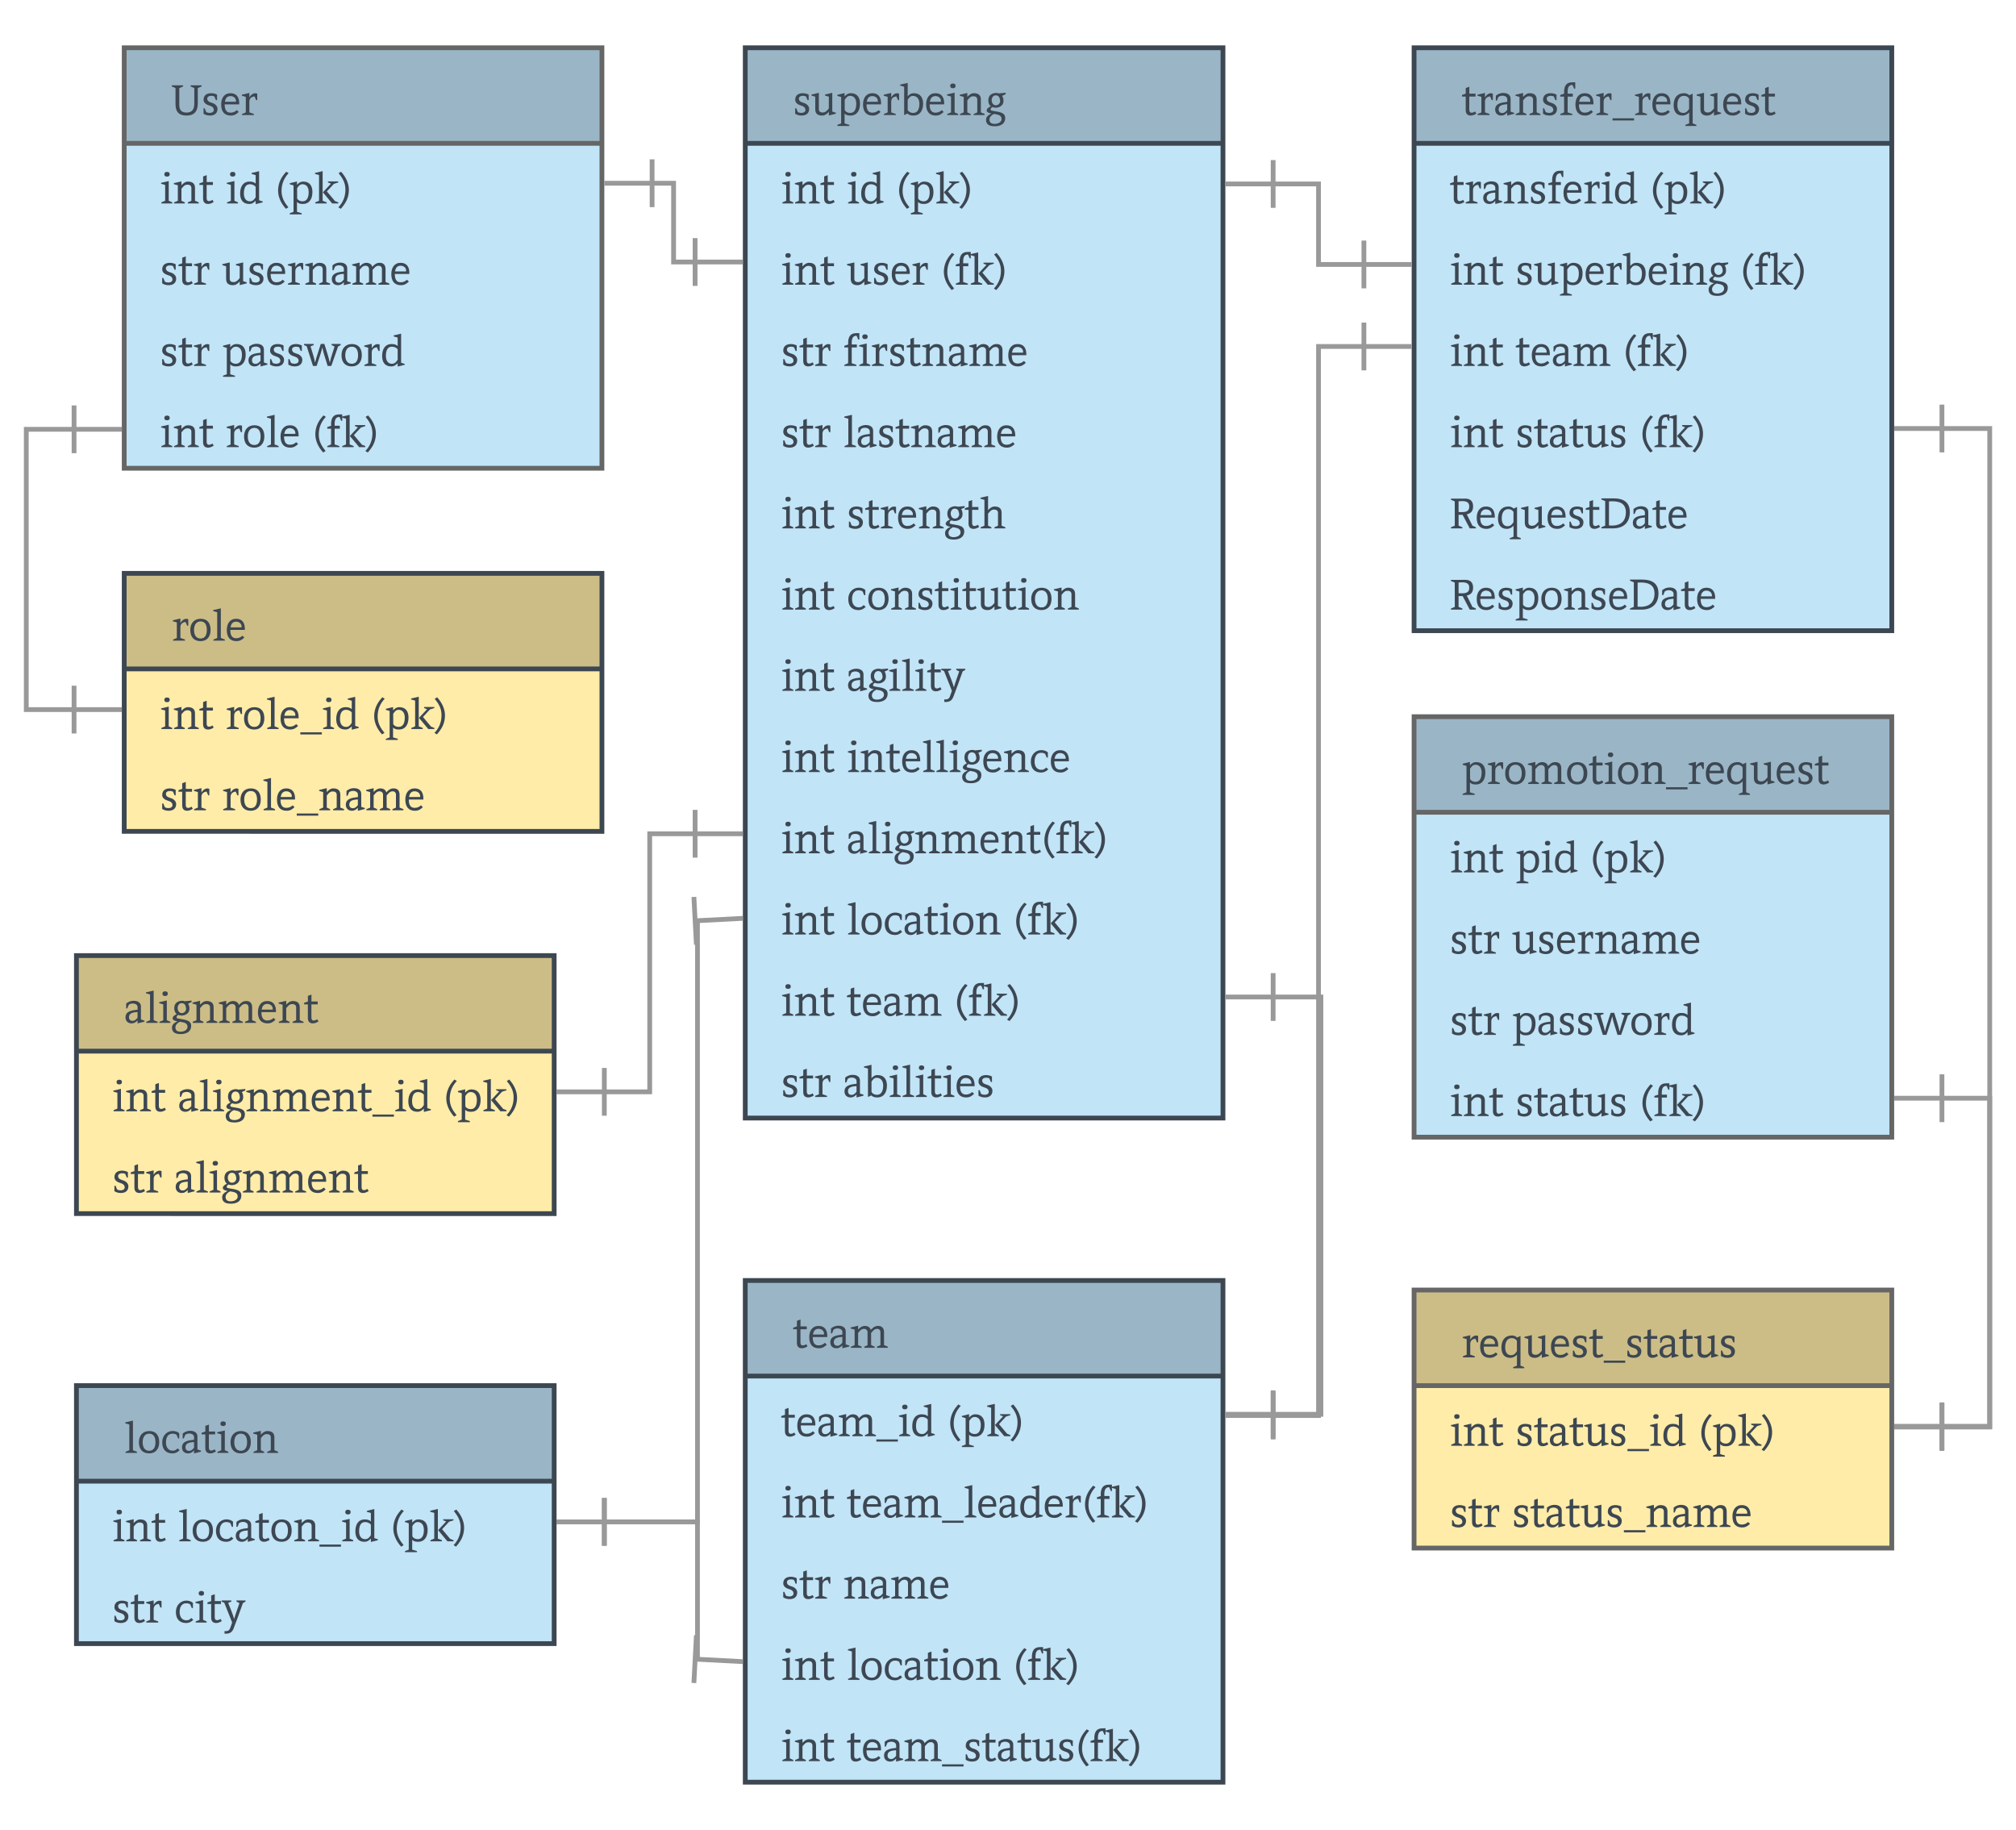 <svg xmlns="http://www.w3.org/2000/svg" xmlns:xlink="http://www.w3.org/1999/xlink" xmlns:lucid="lucid" width="844" height="766"><g transform="translate(-29 -20)" lucid:page-tab-id="vd4qLbPTrRnd"><path d="M0 0h912v832H0z" fill="#fff"/><path d="M341 40h200v448H341z" fill="#c1e4f7"/><path d="M341 40h200v40H341z" fill="#9ab6c6"/><path d="M341 40h200v448H341zM341 80h200" stroke="#3d4752" stroke-width="2" fill="none"/><use xlink:href="#a" transform="matrix(1,0,0,1,351,40) translate(10 28.175)"/><use xlink:href="#b" transform="matrix(1,0,0,1,346,82.5) translate(10 22.675)"/><use xlink:href="#c" transform="matrix(1,0,0,1,346,82.5) translate(37.504 22.675)"/><use xlink:href="#d" transform="matrix(1,0,0,1,346,82.5) translate(58.096 22.675)"/><use xlink:href="#b" transform="matrix(1,0,0,1,346,116.5) translate(10 22.675)"/><use xlink:href="#e" transform="matrix(1,0,0,1,346,116.5) translate(37.504 22.675)"/><use xlink:href="#f" transform="matrix(1,0,0,1,346,116.5) translate(76.816 22.675)"/><use xlink:href="#g" transform="matrix(1,0,0,1,346,150.5) translate(10 22.675)"/><use xlink:href="#h" transform="matrix(1,0,0,1,346,150.5) translate(36.01 22.675)"/><use xlink:href="#g" transform="matrix(1,0,0,1,346,184.5) translate(10 22.675)"/><use xlink:href="#i" transform="matrix(1,0,0,1,346,184.5) translate(36.01 22.675)"/><use xlink:href="#b" transform="matrix(1,0,0,1,346,218.5) translate(10 22.675)"/><use xlink:href="#j" transform="matrix(1,0,0,1,346,218.5) translate(37.504 22.675)"/><use xlink:href="#b" transform="matrix(1,0,0,1,346,252.5) translate(10 22.675)"/><use xlink:href="#k" transform="matrix(1,0,0,1,346,252.5) translate(37.504 22.675)"/><use xlink:href="#b" transform="matrix(1,0,0,1,346,286.5) translate(10 22.675)"/><use xlink:href="#l" transform="matrix(1,0,0,1,346,286.5) translate(37.504 22.675)"/><use xlink:href="#b" transform="matrix(1,0,0,1,346,320.5) translate(10 22.675)"/><use xlink:href="#m" transform="matrix(1,0,0,1,346,320.5) translate(37.504 22.675)"/><use xlink:href="#b" transform="matrix(1,0,0,1,346,354.5) translate(10 22.675)"/><use xlink:href="#n" transform="matrix(1,0,0,1,346,354.5) translate(37.504 22.675)"/><use xlink:href="#b" transform="matrix(1,0,0,1,346,388.5) translate(10 22.675)"/><use xlink:href="#o" transform="matrix(1,0,0,1,346,388.5) translate(37.504 22.675)"/><use xlink:href="#f" transform="matrix(1,0,0,1,346,388.5) translate(107.092 22.675)"/><use xlink:href="#b" transform="matrix(1,0,0,1,346,422.5) translate(10 22.675)"/><use xlink:href="#p" transform="matrix(1,0,0,1,346,422.5) translate(37.504 22.675)"/><use xlink:href="#f" transform="matrix(1,0,0,1,346,422.5) translate(82.342 22.675)"/><use xlink:href="#g" transform="matrix(1,0,0,1,346,456.5) translate(10 22.675)"/><use xlink:href="#q" transform="matrix(1,0,0,1,346,456.5) translate(36.01 22.675)"/><path d="M341 556h200v210H341z" fill="#c1e4f7"/><path d="M341 556h200v40H341z" fill="#9ab6c6"/><path d="M341 556h200v210H341zM341 596h200" stroke="#3d4752" stroke-width="2" fill="none"/><use xlink:href="#r" transform="matrix(1,0,0,1,351,556) translate(10 28.175)"/><use xlink:href="#s" transform="matrix(1,0,0,1,346,598.5) translate(10 22.675)"/><use xlink:href="#d" transform="matrix(1,0,0,1,346,598.5) translate(79.48 22.675)"/><use xlink:href="#b" transform="matrix(1,0,0,1,346,632.5) translate(10 22.675)"/><use xlink:href="#t" transform="matrix(1,0,0,1,346,632.5) translate(37.504 22.675)"/><use xlink:href="#g" transform="matrix(1,0,0,1,346,666.5) translate(10 22.675)"/><use xlink:href="#u" transform="matrix(1,0,0,1,346,666.5) translate(36.01 22.675)"/><use xlink:href="#b" transform="matrix(1,0,0,1,346,700.5) translate(10 22.675)"/><use xlink:href="#o" transform="matrix(1,0,0,1,346,700.5) translate(37.504 22.675)"/><use xlink:href="#f" transform="matrix(1,0,0,1,346,700.5) translate(107.092 22.675)"/><use xlink:href="#b" transform="matrix(1,0,0,1,346,734.5) translate(10 22.675)"/><use xlink:href="#v" transform="matrix(1,0,0,1,346,734.5) translate(37.504 22.675)"/><path d="M621 40h200v244H621z" fill="#c1e4f7"/><path d="M621 40h200v40H621z" fill="#9ab6c6"/><path d="M621 40h200v244H621zM621 80h200" stroke="#3d4752" stroke-width="2" fill="none"/><use xlink:href="#w" transform="matrix(1,0,0,1,631,40) translate(10 28.175)"/><use xlink:href="#x" transform="matrix(1,0,0,1,626,82.5) translate(10 22.675)"/><use xlink:href="#d" transform="matrix(1,0,0,1,626,82.5) translate(93.682 22.675)"/><use xlink:href="#b" transform="matrix(1,0,0,1,626,116.5) translate(10 22.675)"/><use xlink:href="#y" transform="matrix(1,0,0,1,626,116.5) translate(37.504 22.675)"/><use xlink:href="#f" transform="matrix(1,0,0,1,626,116.5) translate(131.464 22.675)"/><use xlink:href="#b" transform="matrix(1,0,0,1,626,150.5) translate(10 22.675)"/><use xlink:href="#p" transform="matrix(1,0,0,1,626,150.5) translate(37.504 22.675)"/><use xlink:href="#f" transform="matrix(1,0,0,1,626,150.5) translate(82.342 22.675)"/><use xlink:href="#b" transform="matrix(1,0,0,1,626,184.5) translate(10 22.675)"/><use xlink:href="#z" transform="matrix(1,0,0,1,626,184.5) translate(37.504 22.675)"/><use xlink:href="#f" transform="matrix(1,0,0,1,626,184.5) translate(89.29 22.675)"/><use xlink:href="#A" transform="matrix(1,0,0,1,626,218.5) translate(10 22.675)"/><use xlink:href="#B" transform="matrix(1,0,0,1,626,252.5) translate(10 22.675)"/><path d="M621 560h200v108H621z" fill="#ffeca9"/><path d="M621 560h200v40H621z" fill="#ccbd87"/><path d="M621 560h200v108H621zM621 600h200" stroke="#666" stroke-width="2" fill="none"/><use xlink:href="#C" transform="matrix(1,0,0,1,631,560) translate(10 28.175)"/><use xlink:href="#b" transform="matrix(1,0,0,1,626,602.5) translate(10 22.675)"/><use xlink:href="#D" transform="matrix(1,0,0,1,626,602.5) translate(37.504 22.675)"/><use xlink:href="#d" transform="matrix(1,0,0,1,626,602.5) translate(113.932 22.675)"/><use xlink:href="#g" transform="matrix(1,0,0,1,626,636.5) translate(10 22.675)"/><use xlink:href="#E" transform="matrix(1,0,0,1,626,636.5) translate(36.01 22.675)"/><path d="M81 40h200v176H81z" fill="#c1e4f7"/><path d="M81 40h200v40H81z" fill="#9ab6c6"/><path d="M81 40h200v176H81zM81 80h200" stroke="#666" stroke-width="2" fill="none"/><use xlink:href="#F" transform="matrix(1,0,0,1,91,40) translate(10 28.175)"/><use xlink:href="#b" transform="matrix(1,0,0,1,86,82.5) translate(10 22.675)"/><use xlink:href="#c" transform="matrix(1,0,0,1,86,82.5) translate(37.504 22.675)"/><use xlink:href="#d" transform="matrix(1,0,0,1,86,82.5) translate(58.096 22.675)"/><use xlink:href="#g" transform="matrix(1,0,0,1,86,116.5) translate(10 22.675)"/><use xlink:href="#G" transform="matrix(1,0,0,1,86,116.5) translate(36.01 22.675)"/><use xlink:href="#g" transform="matrix(1,0,0,1,86,150.5) translate(10 22.675)"/><use xlink:href="#H" transform="matrix(1,0,0,1,86,150.5) translate(36.01 22.675)"/><use xlink:href="#b" transform="matrix(1,0,0,1,86,184.5) translate(10 22.675)"/><use xlink:href="#I" transform="matrix(1,0,0,1,86,184.5) translate(37.504 22.675)"/><use xlink:href="#f" transform="matrix(1,0,0,1,86,184.5) translate(73.684 22.675)"/><path d="M621 320h200v176H621z" fill="#c1e4f7"/><path d="M621 320h200v40H621z" fill="#9ab6c6"/><path d="M621 320h200v176H621zM621 360h200" stroke="#666" stroke-width="2" fill="none"/><use xlink:href="#J" transform="matrix(1,0,0,1,631,320) translate(10 28.175)"/><use xlink:href="#b" transform="matrix(1,0,0,1,626,362.5) translate(10 22.675)"/><use xlink:href="#K" transform="matrix(1,0,0,1,626,362.5) translate(37.504 22.675)"/><use xlink:href="#d" transform="matrix(1,0,0,1,626,362.5) translate(68.572 22.675)"/><use xlink:href="#g" transform="matrix(1,0,0,1,626,396.5) translate(10 22.675)"/><use xlink:href="#G" transform="matrix(1,0,0,1,626,396.5) translate(36.01 22.675)"/><use xlink:href="#g" transform="matrix(1,0,0,1,626,430.5) translate(10 22.675)"/><use xlink:href="#H" transform="matrix(1,0,0,1,626,430.5) translate(36.01 22.675)"/><use xlink:href="#b" transform="matrix(1,0,0,1,626,464.5) translate(10 22.675)"/><use xlink:href="#z" transform="matrix(1,0,0,1,626,464.5) translate(37.504 22.675)"/><use xlink:href="#f" transform="matrix(1,0,0,1,626,464.5) translate(89.29 22.675)"/><path d="M81 260h200v108H81z" fill="#ffeca9"/><path d="M81 260h200v40H81z" fill="#ccbd87"/><path d="M81 260h200v108H81zM81 300h200" stroke="#3d4752" stroke-width="2" fill="none"/><use xlink:href="#L" transform="matrix(1,0,0,1,91,260) translate(10 28.175)"/><use xlink:href="#b" transform="matrix(1,0,0,1,86,302.5) translate(10 22.675)"/><use xlink:href="#M" transform="matrix(1,0,0,1,86,302.5) translate(37.504 22.675)"/><use xlink:href="#d" transform="matrix(1,0,0,1,86,302.5) translate(98.326 22.675)"/><use xlink:href="#g" transform="matrix(1,0,0,1,86,336.5) translate(10 22.675)"/><use xlink:href="#N" transform="matrix(1,0,0,1,86,336.5) translate(36.01 22.675)"/><path d="M61 600h200v108H61z" fill="#c1e4f7"/><path d="M61 600h200v40H61z" fill="#9ab6c6"/><path d="M61 600h200v108H61zM61 640h200" stroke="#3d4752" stroke-width="2" fill="none"/><use xlink:href="#O" transform="matrix(1,0,0,1,71,600) translate(10 28.175)"/><use xlink:href="#b" transform="matrix(1,0,0,1,66,642.5) translate(10 22.675)"/><use xlink:href="#P" transform="matrix(1,0,0,1,66,642.5) translate(37.504 22.675)"/><use xlink:href="#d" transform="matrix(1,0,0,1,66,642.5) translate(126.334 22.675)"/><use xlink:href="#g" transform="matrix(1,0,0,1,66,676.5) translate(10 22.675)"/><use xlink:href="#Q" transform="matrix(1,0,0,1,66,676.5) translate(36.01 22.675)"/><path d="M61 420h200v108H61z" fill="#ffeca9"/><path d="M61 420h200v40H61z" fill="#ccbd87"/><path d="M61 420h200v108H61zM61 460h200" stroke="#3d4752" stroke-width="2" fill="none"/><use xlink:href="#R" transform="matrix(1,0,0,1,71,420) translate(10 28.175)"/><use xlink:href="#b" transform="matrix(1,0,0,1,66,462.5) translate(10 22.675)"/><use xlink:href="#S" transform="matrix(1,0,0,1,66,462.5) translate(37.504 22.675)"/><use xlink:href="#d" transform="matrix(1,0,0,1,66,462.5) translate(148.51 22.675)"/><g><use xlink:href="#g" transform="matrix(1,0,0,1,66,496.5) translate(10 22.675)"/><use xlink:href="#T" transform="matrix(1,0,0,1,66,496.5) translate(36.01 22.675)"/></g><path d="M562 437.33h20V612h-20" stroke="#999" stroke-width="2" fill="none"/><path d="M562 447.33v-20M542 437.33h20M562 622v-20M542 612h20" stroke="#999" stroke-width="2" fill="#fff"/><path d="M321 405.4v251.63h-39" stroke="#999" stroke-width="2" fill="none"/><path d="M319.5 395.45l1.05 19.98M340 404.4l-19.97 1.04M282 667.03v-20M262 657.03h20" stroke="#999" stroke-width="2" fill="#fff"/><path d="M320 369h-19v108.03h-19" stroke="#999" stroke-width="2" fill="none"/><path d="M320 359v20M340 369h-20M282 487.03v-20M262 477.03h20" stroke="#999" stroke-width="2" fill="#fff"/><path d="M600 130.7h-19V97h-19" stroke="#999" stroke-width="2" fill="none"/><path d="M600 120.7v20M620 130.7h-20M562 107V87M542 97h20" stroke="#999" stroke-width="2" fill="#fff"/><path d="M600 165.03h-19v447.5h-19" stroke="#999" stroke-width="2" fill="none"/><path d="M600 155.03v20M620 165.03h-20M562 622.52v-20M542 612.52h20" stroke="#999" stroke-width="2" fill="#fff"/><path d="M321 714.54v-57.5h-39" stroke="#999" stroke-width="2" fill="none"/><path d="M320.55 704.5l-1.05 19.98M340 715.54l-19.97-1.05M282 667.03v-20M262 657.03h20" stroke="#999" stroke-width="2" fill="#fff"/><path d="M60 199.7H40v117.33h20" stroke="#999" stroke-width="2" fill="none"/><path d="M60 189.7v20M80 199.7H60M60 307.03v20M80 317.03H60" stroke="#999" stroke-width="2" fill="#fff"/><path d="M320 129.67h-9V96.7h-9" stroke="#999" stroke-width="2" fill="none"/><path d="M320 119.67v20M340 129.67h-20M302 106.7v-20M282 96.7h20" stroke="#999" stroke-width="2" fill="#fff"/><path d="M842 199.37h20v417.66h-20" stroke="#999" stroke-width="2" fill="none"/><path d="M842 209.37v-20M822 199.37h20M842 627.03v-20M822 617.03h20" stroke="#999" stroke-width="2" fill="#fff"/><path d="M842 479.7h20v137.63h-20" stroke="#999" stroke-width="2" fill="none"/><path d="M842 489.7v-20M822 479.7h20M842 627.33v-20M822 617.33h20" stroke="#999" stroke-width="2" fill="#fff"/><defs><path fill="#3d4752" d="M229-509c47 0 105 15 135 34v127h-26l-37-86c-64-27-173-19-165 61 8 84 122 76 177 120 33 26 64 57 62 116-3 100-76 148-174 148C136 11 92-5 50-31v-127h26l36 87c55 34 183 31 177-55-7-93-117-87-177-128-34-23-63-52-61-109 3-102 78-146 178-146" id="U"/><path fill="#3d4752" d="M250 11C150 11 92-32 92-134v-294L5-454v-24l171-40v381c0 54 35 77 87 77 74 0 108-53 145-95v-273l-88-26v-24l168-40v436l83 27v23L408 10v-86c-38 42-83 87-158 87" id="V"/><path fill="#3d4752" d="M324 11c-66 0-101-13-136-46v229l110 33v26H20v-26l88-33v-614l-88-27v-24l168-41v77c37-38 77-75 149-74 145 2 210 98 210 243 0 155-67 277-223 277zm-6-61c110 0 142-104 142-214 0-101-41-181-141-184-65-2-102 52-128 94l1 240c23 39 70 64 126 64" id="W"/><path fill="#3d4752" d="M252-509c149 0 208 103 203 259H117c-1 108 29 194 135 194 63 0 113-26 147-60l44 43c-48 46-97 84-184 84C102 11 35-91 35-248c0-147 71-261 217-261zm126 200c19-124-147-176-220-93-20 23-30 59-37 93h257" id="X"/><path fill="#3d4752" d="M316-434c-70 6-120 46-120 120v251l106 37V0H25v-26l88-36v-362l-92-27v-23l175-41v104c31-55 97-121 183-88v151h-26" id="Y"/><path fill="#3d4752" d="M309 11c-66 0-102-14-137-47L94 0v-659L0-687v-22l176-39v312c35-40 73-73 142-73 146 0 217 97 217 242 0 157-70 278-226 278zm-6-61c110 0 145-104 145-215 0-101-47-178-148-181-65-2-98 48-124 91v239c23 39 71 66 127 66" id="Z"/><path fill="#3d4752" d="M25-481l177-41v459l83 37V0H31v-26l88-37v-368l-94-27v-23zm200-200c0 37-21 56-62 56-42 0-63-18-63-54 0-37 21-55 63-55 41 0 62 18 62 53" id="aa"/><path fill="#3d4752" d="M338-438c-74 0-103 54-140 95v280l78 37V0H26v-26l88-37v-360l-93-27v-23l177-41v91c34-39 85-86 153-86 100 1 162 43 162 145v301l88 37V0H346v-26l83-37v-298c-1-54-38-77-91-77" id="ab"/><path fill="#3d4752" d="M171-186c-28 9-72 68-16 82C280-73 468-83 468 67c0 156-143 209-304 189-82-10-142-52-142-145C22 27 92-8 149-37 93-44 7-71 46-139c18-31 57-50 88-68-72-42-81-200-12-260 44-38 127-63 198-37l158-15v34l-83 38c32 34 44 118 23 175-31 81-147 125-247 86zm38 159C146-1 71 69 114 158c30 63 162 55 218 18 29-19 55-47 51-93-7-88-92-94-174-110zm-29-235c60 75 184 20 169-81-9-64-29-114-99-116-98-3-122 132-70 197" id="ac"/><g id="a"><use transform="matrix(0.018,0,0,0.018,0,0)" xlink:href="#U"/><use transform="matrix(0.018,0,0,0.018,7.65,0)" xlink:href="#V"/><use transform="matrix(0.018,0,0,0.018,18.198,0)" xlink:href="#W"/><use transform="matrix(0.018,0,0,0.018,28.674,0)" xlink:href="#X"/><use transform="matrix(0.018,0,0,0.018,37.584,0)" xlink:href="#Y"/><use transform="matrix(0.018,0,0,0.018,44.838,0)" xlink:href="#Z"/><use transform="matrix(0.018,0,0,0.018,55.098,0)" xlink:href="#X"/><use transform="matrix(0.018,0,0,0.018,64.008,0)" xlink:href="#aa"/><use transform="matrix(0.018,0,0,0.018,69.408,0)" xlink:href="#ab"/><use transform="matrix(0.018,0,0,0.018,80.406,0)" xlink:href="#ac"/></g><path fill="#3d4752" d="M337-34c-33 20-79 45-128 45-81 1-119-46-119-127v-315H4v-37l87-30v-131l83-30v161h145v67H173v306c1 40 13 70 55 70 28 0 64-17 80-30" id="ad"/><g id="b"><use transform="matrix(0.018,0,0,0.018,0,0)" xlink:href="#aa"/><use transform="matrix(0.018,0,0,0.018,5.4,0)" xlink:href="#ab"/><use transform="matrix(0.018,0,0,0.018,16.398,0)" xlink:href="#ad"/></g><path fill="#3d4752" d="M255-509c65 0 107 14 141 47v-197l-94-28v-22c58-14 117-27 174-42v677l83 26v22L396 15c0-21-1-54 0-79-36 39-79 75-151 75C100 11 35-86 35-231c0-155 64-278 220-278zm141 125c-22-39-80-64-135-64-109 0-139 105-139 215 0 100 41 183 141 183 70 0 104-49 133-95v-239" id="ae"/><g id="c"><use transform="matrix(0.018,0,0,0.018,0,0)" xlink:href="#aa"/><use transform="matrix(0.018,0,0,0.018,5.4,0)" xlink:href="#ae"/></g><path fill="#3d4752" d="M319-705c-93 98-165 230-165 413 0 171 80 282 159 381l-57 35C145 0 36-181 87-422c28-134 97-229 175-317" id="af"/><path fill="#3d4752" d="M25-711l178-41v689l94 37V0H31v-26l88-37v-598l-94-27v-23zm276 430L490-56l77 30V0H425L208-260l188-201-69-28v-24h239v24l-102 33" id="ag"/><path fill="#3d4752" d="M69-739c111 124 220 305 169 546C210-59 141 36 63 124L6 90C99-8 171-140 171-323c0-171-80-282-159-381" id="ah"/><g id="d"><use transform="matrix(0.018,0,0,0.018,0,0)" xlink:href="#af"/><use transform="matrix(0.018,0,0,0.018,5.85,0)" xlink:href="#W"/><use transform="matrix(0.018,0,0,0.018,16.326,0)" xlink:href="#ag"/><use transform="matrix(0.018,0,0,0.018,26.442,0)" xlink:href="#ah"/></g><g id="e"><use transform="matrix(0.018,0,0,0.018,0,0)" xlink:href="#V"/><use transform="matrix(0.018,0,0,0.018,10.548,0)" xlink:href="#U"/><use transform="matrix(0.018,0,0,0.018,18.198,0)" xlink:href="#X"/><use transform="matrix(0.018,0,0,0.018,27.108,0)" xlink:href="#Y"/></g><path fill="#3d4752" d="M116-498c-10-162 38-266 193-264h66v148h-26l-37-88c-104-4-119 93-113 204h119v68H198v367l110 37V0H27v-26l88-37v-367H26v-38" id="ai"/><g id="f"><use transform="matrix(0.018,0,0,0.018,0,0)" xlink:href="#af"/><use transform="matrix(0.018,0,0,0.018,5.85,0)" xlink:href="#ai"/><use transform="matrix(0.018,0,0,0.018,12.042,0)" xlink:href="#ag"/><use transform="matrix(0.018,0,0,0.018,22.158,0)" xlink:href="#ah"/></g><g id="g"><use transform="matrix(0.018,0,0,0.018,0,0)" xlink:href="#U"/><use transform="matrix(0.018,0,0,0.018,7.65,0)" xlink:href="#ad"/><use transform="matrix(0.018,0,0,0.018,13.806,0)" xlink:href="#Y"/></g><path fill="#3d4752" d="M233-514c87 3 156 45 156 132v302l83 27v23L310 12v-71c-35 38-70 69-138 70C85 12 27-46 30-134c4-141 149-158 281-173-1-16 1-41 0-60-1-92-140-105-204-56l-36 86H45c1-38-1-78 1-114 49-38 100-66 187-63zm77 261c-95 7-197 18-199 118-1 55 31 89 86 87 57-2 84-40 113-72v-133" id="aj"/><path fill="#3d4752" d="M330-441c-71 2-99 56-135 95v283l83 37V0H27v-26l87-36v-361l-93-27v-23l174-41v90c37-40 87-85 159-85 64 1 125 34 134 93 42-42 86-91 165-93 99-3 146 54 145 151v295l89 37V0H632v-26l82-36v-300c1-48-32-81-80-79-71 4-99 57-137 97l1 281 83 37V0H338v-26l76-36v-299c1-48-37-82-84-80" id="ak"/><g id="h"><use transform="matrix(0.018,0,0,0.018,0,0)" xlink:href="#ai"/><use transform="matrix(0.018,0,0,0.018,6.192,0)" xlink:href="#aa"/><use transform="matrix(0.018,0,0,0.018,11.592,0)" xlink:href="#Y"/><use transform="matrix(0.018,0,0,0.018,18.846,0)" xlink:href="#U"/><use transform="matrix(0.018,0,0,0.018,26.496,0)" xlink:href="#ad"/><use transform="matrix(0.018,0,0,0.018,32.652,0)" xlink:href="#ab"/><use transform="matrix(0.018,0,0,0.018,43.65,0)" xlink:href="#aj"/><use transform="matrix(0.018,0,0,0.018,52.326,0)" xlink:href="#ak"/><use transform="matrix(0.018,0,0,0.018,68.472,0)" xlink:href="#X"/></g><path fill="#3d4752" d="M25-711l178-41v689l94 37V0H31v-26l88-37v-598l-94-27v-23" id="al"/><g id="i"><use transform="matrix(0.018,0,0,0.018,0,0)" xlink:href="#al"/><use transform="matrix(0.018,0,0,0.018,5.526,0)" xlink:href="#aj"/><use transform="matrix(0.018,0,0,0.018,14.202,0)" xlink:href="#U"/><use transform="matrix(0.018,0,0,0.018,21.852,0)" xlink:href="#ad"/><use transform="matrix(0.018,0,0,0.018,28.008,0)" xlink:href="#ab"/><use transform="matrix(0.018,0,0,0.018,39.006,0)" xlink:href="#aj"/><use transform="matrix(0.018,0,0,0.018,47.682,0)" xlink:href="#ak"/><use transform="matrix(0.018,0,0,0.018,63.828,0)" xlink:href="#X"/></g><path fill="#3d4752" d="M343-438c-73 0-104 54-141 95v280l78 37V0H30v-26l88-37v-600l-93-27v-23l177-41v331c34-39 86-86 154-86 100 1 161 43 161 145v301l88 37V0H350v-26l83-37v-298c-1-54-38-77-90-77" id="am"/><g id="j"><use transform="matrix(0.018,0,0,0.018,0,0)" xlink:href="#U"/><use transform="matrix(0.018,0,0,0.018,7.65,0)" xlink:href="#ad"/><use transform="matrix(0.018,0,0,0.018,13.806,0)" xlink:href="#Y"/><use transform="matrix(0.018,0,0,0.018,20.844,0)" xlink:href="#X"/><use transform="matrix(0.018,0,0,0.018,29.754,0)" xlink:href="#ab"/><use transform="matrix(0.018,0,0,0.018,40.752,0)" xlink:href="#ac"/><use transform="matrix(0.018,0,0,0.018,49.356,0)" xlink:href="#ad"/><use transform="matrix(0.018,0,0,0.018,55.512,0)" xlink:href="#am"/></g><path fill="#3d4752" d="M173-486c82-41 198-28 258 29v121h-26l-37-87c-26-17-56-25-95-25-109 0-151 95-151 205 0 107 52 191 158 191 55 0 83-24 113-54l47 42c-40 40-91 76-173 75C110 8 35-93 35-243c0-118 57-202 138-243" id="an"/><path fill="#3d4752" d="M276-509c158 0 231 103 231 260 0 153-81 260-233 260C115 11 35-90 35-249c0-153 87-260 241-260zm-1 459c107 0 145-91 145-199s-37-199-145-199-153 91-153 199c0 109 43 199 153 199" id="ao"/><g id="k"><use transform="matrix(0.018,0,0,0.018,0,0)" xlink:href="#an"/><use transform="matrix(0.018,0,0,0.018,8.37,0)" xlink:href="#ao"/><use transform="matrix(0.018,0,0,0.018,18.126,0)" xlink:href="#ab"/><use transform="matrix(0.018,0,0,0.018,29.124,0)" xlink:href="#U"/><use transform="matrix(0.018,0,0,0.018,36.774,0)" xlink:href="#ad"/><use transform="matrix(0.018,0,0,0.018,42.93,0)" xlink:href="#aa"/><use transform="matrix(0.018,0,0,0.018,48.33,0)" xlink:href="#ad"/><use transform="matrix(0.018,0,0,0.018,54.486,0)" xlink:href="#V"/><use transform="matrix(0.018,0,0,0.018,65.034,0)" xlink:href="#ad"/><use transform="matrix(0.018,0,0,0.018,71.19,0)" xlink:href="#aa"/><use transform="matrix(0.018,0,0,0.018,76.59,0)" xlink:href="#ao"/><use transform="matrix(0.018,0,0,0.018,86.346,0)" xlink:href="#ab"/></g><path fill="#3d4752" d="M144-459c47 125 101 243 139 377 35-130 83-246 123-370l-69-35v-26h210v26l-61 35C419-263 339-36 271 135c-33 87-88 133-212 123v-59c68 6 106-10 127-60 18-42 35-96 50-140L54-459l-64-28v-26h227v26" id="ap"/><g id="l"><use transform="matrix(0.018,0,0,0.018,0,0)" xlink:href="#aj"/><use transform="matrix(0.018,0,0,0.018,8.676,0)" xlink:href="#ac"/><use transform="matrix(0.018,0,0,0.018,17.28,0)" xlink:href="#aa"/><use transform="matrix(0.018,0,0,0.018,22.68,0)" xlink:href="#al"/><use transform="matrix(0.018,0,0,0.018,28.206,0)" xlink:href="#aa"/><use transform="matrix(0.018,0,0,0.018,33.606,0)" xlink:href="#ad"/><use transform="matrix(0.018,0,0,0.018,39.762,0)" xlink:href="#ap"/></g><g id="m"><use transform="matrix(0.018,0,0,0.018,0,0)" xlink:href="#aa"/><use transform="matrix(0.018,0,0,0.018,5.4,0)" xlink:href="#ab"/><use transform="matrix(0.018,0,0,0.018,16.398,0)" xlink:href="#ad"/><use transform="matrix(0.018,0,0,0.018,22.554,0)" xlink:href="#X"/><use transform="matrix(0.018,0,0,0.018,31.464,0)" xlink:href="#al"/><use transform="matrix(0.018,0,0,0.018,36.99,0)" xlink:href="#al"/><use transform="matrix(0.018,0,0,0.018,42.516,0)" xlink:href="#aa"/><use transform="matrix(0.018,0,0,0.018,47.916,0)" xlink:href="#ac"/><use transform="matrix(0.018,0,0,0.018,56.52,0)" xlink:href="#X"/><use transform="matrix(0.018,0,0,0.018,65.43,0)" xlink:href="#ab"/><use transform="matrix(0.018,0,0,0.018,76.428,0)" xlink:href="#an"/><use transform="matrix(0.018,0,0,0.018,84.798,0)" xlink:href="#X"/></g><g id="n"><use transform="matrix(0.018,0,0,0.018,0,0)" xlink:href="#aj"/><use transform="matrix(0.018,0,0,0.018,8.676,0)" xlink:href="#al"/><use transform="matrix(0.018,0,0,0.018,14.202,0)" xlink:href="#aa"/><use transform="matrix(0.018,0,0,0.018,19.602,0)" xlink:href="#ac"/><use transform="matrix(0.018,0,0,0.018,28.206,0)" xlink:href="#ab"/><use transform="matrix(0.018,0,0,0.018,39.204,0)" xlink:href="#ak"/><use transform="matrix(0.018,0,0,0.018,55.35,0)" xlink:href="#X"/><use transform="matrix(0.018,0,0,0.018,64.26,0)" xlink:href="#ab"/><use transform="matrix(0.018,0,0,0.018,75.258,0)" xlink:href="#ad"/><use transform="matrix(0.018,0,0,0.018,81.414,0)" xlink:href="#af"/><use transform="matrix(0.018,0,0,0.018,87.264,0)" xlink:href="#ai"/><use transform="matrix(0.018,0,0,0.018,93.456,0)" xlink:href="#ag"/><use transform="matrix(0.018,0,0,0.018,103.572,0)" xlink:href="#ah"/></g><g id="o"><use transform="matrix(0.018,0,0,0.018,0,0)" xlink:href="#al"/><use transform="matrix(0.018,0,0,0.018,5.526,0)" xlink:href="#ao"/><use transform="matrix(0.018,0,0,0.018,15.282,0)" xlink:href="#an"/><use transform="matrix(0.018,0,0,0.018,23.652,0)" xlink:href="#aj"/><use transform="matrix(0.018,0,0,0.018,32.328,0)" xlink:href="#ad"/><use transform="matrix(0.018,0,0,0.018,38.484,0)" xlink:href="#aa"/><use transform="matrix(0.018,0,0,0.018,43.884,0)" xlink:href="#ao"/><use transform="matrix(0.018,0,0,0.018,53.64,0)" xlink:href="#ab"/></g><g id="p"><use transform="matrix(0.018,0,0,0.018,0,0)" xlink:href="#ad"/><use transform="matrix(0.018,0,0,0.018,6.156,0)" xlink:href="#X"/><use transform="matrix(0.018,0,0,0.018,15.066,0)" xlink:href="#aj"/><use transform="matrix(0.018,0,0,0.018,23.742,0)" xlink:href="#ak"/></g><g id="q"><use transform="matrix(0.018,0,0,0.018,0,0)" xlink:href="#aj"/><use transform="matrix(0.018,0,0,0.018,8.676,0)" xlink:href="#Z"/><use transform="matrix(0.018,0,0,0.018,18.936,0)" xlink:href="#aa"/><use transform="matrix(0.018,0,0,0.018,24.336,0)" xlink:href="#al"/><use transform="matrix(0.018,0,0,0.018,29.862,0)" xlink:href="#aa"/><use transform="matrix(0.018,0,0,0.018,35.262,0)" xlink:href="#ad"/><use transform="matrix(0.018,0,0,0.018,41.418,0)" xlink:href="#aa"/><use transform="matrix(0.018,0,0,0.018,46.818,0)" xlink:href="#X"/><use transform="matrix(0.018,0,0,0.018,55.728,0)" xlink:href="#U"/></g><g id="r"><use transform="matrix(0.018,0,0,0.018,0,0)" xlink:href="#ad"/><use transform="matrix(0.018,0,0,0.018,6.156,0)" xlink:href="#X"/><use transform="matrix(0.018,0,0,0.018,15.066,0)" xlink:href="#aj"/><use transform="matrix(0.018,0,0,0.018,23.742,0)" xlink:href="#ak"/></g><path fill="#3d4752" d="M0 125V75h500v50H0" id="aq"/><g id="s"><use transform="matrix(0.018,0,0,0.018,0,0)" xlink:href="#ad"/><use transform="matrix(0.018,0,0,0.018,6.156,0)" xlink:href="#X"/><use transform="matrix(0.018,0,0,0.018,15.066,0)" xlink:href="#aj"/><use transform="matrix(0.018,0,0,0.018,23.742,0)" xlink:href="#ak"/><use transform="matrix(0.018,0,0,0.018,39.888,0)" xlink:href="#aq"/><use transform="matrix(0.018,0,0,0.018,48.888,0)" xlink:href="#aa"/><use transform="matrix(0.018,0,0,0.018,54.288,0)" xlink:href="#ae"/></g><g id="t"><use transform="matrix(0.018,0,0,0.018,0,0)" xlink:href="#ad"/><use transform="matrix(0.018,0,0,0.018,6.156,0)" xlink:href="#X"/><use transform="matrix(0.018,0,0,0.018,15.066,0)" xlink:href="#aj"/><use transform="matrix(0.018,0,0,0.018,23.742,0)" xlink:href="#ak"/><use transform="matrix(0.018,0,0,0.018,39.888,0)" xlink:href="#aq"/><use transform="matrix(0.018,0,0,0.018,48.888,0)" xlink:href="#al"/><use transform="matrix(0.018,0,0,0.018,54.414,0)" xlink:href="#X"/><use transform="matrix(0.018,0,0,0.018,63.324,0)" xlink:href="#aj"/><use transform="matrix(0.018,0,0,0.018,72,0)" xlink:href="#ae"/><use transform="matrix(0.018,0,0,0.018,82.242,0)" xlink:href="#X"/><use transform="matrix(0.018,0,0,0.018,91.152,0)" xlink:href="#Y"/><use transform="matrix(0.018,0,0,0.018,98.406,0)" xlink:href="#af"/><use transform="matrix(0.018,0,0,0.018,104.256,0)" xlink:href="#ai"/><use transform="matrix(0.018,0,0,0.018,110.448,0)" xlink:href="#ag"/><use transform="matrix(0.018,0,0,0.018,120.564,0)" xlink:href="#ah"/></g><g id="u"><use transform="matrix(0.018,0,0,0.018,0,0)" xlink:href="#ab"/><use transform="matrix(0.018,0,0,0.018,10.998,0)" xlink:href="#aj"/><use transform="matrix(0.018,0,0,0.018,19.674,0)" xlink:href="#ak"/><use transform="matrix(0.018,0,0,0.018,35.82,0)" xlink:href="#X"/></g><g id="v"><use transform="matrix(0.018,0,0,0.018,0,0)" xlink:href="#ad"/><use transform="matrix(0.018,0,0,0.018,6.156,0)" xlink:href="#X"/><use transform="matrix(0.018,0,0,0.018,15.066,0)" xlink:href="#aj"/><use transform="matrix(0.018,0,0,0.018,23.742,0)" xlink:href="#ak"/><use transform="matrix(0.018,0,0,0.018,39.888,0)" xlink:href="#aq"/><use transform="matrix(0.018,0,0,0.018,48.888,0)" xlink:href="#U"/><use transform="matrix(0.018,0,0,0.018,56.538,0)" xlink:href="#ad"/><use transform="matrix(0.018,0,0,0.018,62.694,0)" xlink:href="#aj"/><use transform="matrix(0.018,0,0,0.018,71.37,0)" xlink:href="#ad"/><use transform="matrix(0.018,0,0,0.018,77.526,0)" xlink:href="#V"/><use transform="matrix(0.018,0,0,0.018,88.074,0)" xlink:href="#U"/><use transform="matrix(0.018,0,0,0.018,95.724,0)" xlink:href="#af"/><use transform="matrix(0.018,0,0,0.018,101.574,0)" xlink:href="#ai"/><use transform="matrix(0.018,0,0,0.018,107.766,0)" xlink:href="#ag"/><use transform="matrix(0.018,0,0,0.018,117.882,0)" xlink:href="#ah"/></g><path fill="#3d4752" d="M269-509c62-2 98 19 130 48l79-37v691l87 34v26H308v-26l88-34V-63c-34 39-89 74-156 74C96 11 35-88 35-232c0-157 74-272 234-277zm126 126c-24-39-64-65-120-65-112 0-153 103-153 214 0 100 37 184 136 184 71 0 108-49 137-95v-238" id="ar"/><g id="w"><use transform="matrix(0.018,0,0,0.018,0,0)" xlink:href="#ad"/><use transform="matrix(0.018,0,0,0.018,6.156,0)" xlink:href="#Y"/><use transform="matrix(0.018,0,0,0.018,13.41,0)" xlink:href="#aj"/><use transform="matrix(0.018,0,0,0.018,22.086,0)" xlink:href="#ab"/><use transform="matrix(0.018,0,0,0.018,33.084,0)" xlink:href="#U"/><use transform="matrix(0.018,0,0,0.018,40.734,0)" xlink:href="#ai"/><use transform="matrix(0.018,0,0,0.018,46.926,0)" xlink:href="#X"/><use transform="matrix(0.018,0,0,0.018,55.836,0)" xlink:href="#Y"/><use transform="matrix(0.018,0,0,0.018,63.09,0)" xlink:href="#aq"/><use transform="matrix(0.018,0,0,0.018,72.09,0)" xlink:href="#Y"/><use transform="matrix(0.018,0,0,0.018,79.128,0)" xlink:href="#X"/><use transform="matrix(0.018,0,0,0.018,88.038,0)" xlink:href="#ar"/><use transform="matrix(0.018,0,0,0.018,98.226,0)" xlink:href="#V"/><use transform="matrix(0.018,0,0,0.018,108.774,0)" xlink:href="#X"/><use transform="matrix(0.018,0,0,0.018,117.684,0)" xlink:href="#U"/><use transform="matrix(0.018,0,0,0.018,125.334,0)" xlink:href="#ad"/></g><g id="x"><use transform="matrix(0.018,0,0,0.018,0,0)" xlink:href="#ad"/><use transform="matrix(0.018,0,0,0.018,6.156,0)" xlink:href="#Y"/><use transform="matrix(0.018,0,0,0.018,13.41,0)" xlink:href="#aj"/><use transform="matrix(0.018,0,0,0.018,22.086,0)" xlink:href="#ab"/><use transform="matrix(0.018,0,0,0.018,33.084,0)" xlink:href="#U"/><use transform="matrix(0.018,0,0,0.018,40.734,0)" xlink:href="#ai"/><use transform="matrix(0.018,0,0,0.018,46.926,0)" xlink:href="#X"/><use transform="matrix(0.018,0,0,0.018,55.836,0)" xlink:href="#Y"/><use transform="matrix(0.018,0,0,0.018,63.09,0)" xlink:href="#aa"/><use transform="matrix(0.018,0,0,0.018,68.49,0)" xlink:href="#ae"/></g><g id="y"><use transform="matrix(0.018,0,0,0.018,0,0)" xlink:href="#U"/><use transform="matrix(0.018,0,0,0.018,7.65,0)" xlink:href="#V"/><use transform="matrix(0.018,0,0,0.018,18.198,0)" xlink:href="#W"/><use transform="matrix(0.018,0,0,0.018,28.674,0)" xlink:href="#X"/><use transform="matrix(0.018,0,0,0.018,37.584,0)" xlink:href="#Y"/><use transform="matrix(0.018,0,0,0.018,44.838,0)" xlink:href="#Z"/><use transform="matrix(0.018,0,0,0.018,55.098,0)" xlink:href="#X"/><use transform="matrix(0.018,0,0,0.018,64.008,0)" xlink:href="#aa"/><use transform="matrix(0.018,0,0,0.018,69.408,0)" xlink:href="#ab"/><use transform="matrix(0.018,0,0,0.018,80.406,0)" xlink:href="#ac"/></g><g id="z"><use transform="matrix(0.018,0,0,0.018,0,0)" xlink:href="#U"/><use transform="matrix(0.018,0,0,0.018,7.65,0)" xlink:href="#ad"/><use transform="matrix(0.018,0,0,0.018,13.806,0)" xlink:href="#aj"/><use transform="matrix(0.018,0,0,0.018,22.482,0)" xlink:href="#ad"/><use transform="matrix(0.018,0,0,0.018,28.638,0)" xlink:href="#V"/><use transform="matrix(0.018,0,0,0.018,39.186,0)" xlink:href="#U"/></g><path fill="#3d4752" d="M321-692c140-10 219 45 219 182 0 114-58 162-147 184L524-63l80 37V0H462L296-315h-94v252l88 37V0H25v-26l89-37-1-566-88-36v-26zm129 184c0-136-120-131-248-123v251c134 4 248 10 248-128" id="as"/><path fill="#3d4752" d="M294 0C209 0 108 2 25-1v-26l89-37v-571l-89-37v-26h292c227 1 370 93 370 321C687-133 537 0 294 0zm-92-68c248 21 391-75 393-304 2-221-163-272-393-256v560" id="at"/><g id="A"><use transform="matrix(0.018,0,0,0.018,0,0)" xlink:href="#as"/><use transform="matrix(0.018,0,0,0.018,10.602,0)" xlink:href="#X"/><use transform="matrix(0.018,0,0,0.018,19.512,0)" xlink:href="#ar"/><use transform="matrix(0.018,0,0,0.018,29.7,0)" xlink:href="#V"/><use transform="matrix(0.018,0,0,0.018,40.248,0)" xlink:href="#X"/><use transform="matrix(0.018,0,0,0.018,49.158,0)" xlink:href="#U"/><use transform="matrix(0.018,0,0,0.018,56.808,0)" xlink:href="#ad"/><use transform="matrix(0.018,0,0,0.018,62.964,0)" xlink:href="#at"/><use transform="matrix(0.018,0,0,0.018,76.05,0)" xlink:href="#aj"/><use transform="matrix(0.018,0,0,0.018,84.726,0)" xlink:href="#ad"/><use transform="matrix(0.018,0,0,0.018,90.882,0)" xlink:href="#X"/></g><g id="B"><use transform="matrix(0.018,0,0,0.018,0,0)" xlink:href="#as"/><use transform="matrix(0.018,0,0,0.018,10.602,0)" xlink:href="#X"/><use transform="matrix(0.018,0,0,0.018,19.512,0)" xlink:href="#U"/><use transform="matrix(0.018,0,0,0.018,27.162,0)" xlink:href="#W"/><use transform="matrix(0.018,0,0,0.018,37.638,0)" xlink:href="#ao"/><use transform="matrix(0.018,0,0,0.018,47.394,0)" xlink:href="#ab"/><use transform="matrix(0.018,0,0,0.018,58.392,0)" xlink:href="#U"/><use transform="matrix(0.018,0,0,0.018,66.042,0)" xlink:href="#X"/><use transform="matrix(0.018,0,0,0.018,74.952,0)" xlink:href="#at"/><use transform="matrix(0.018,0,0,0.018,88.038,0)" xlink:href="#aj"/><use transform="matrix(0.018,0,0,0.018,96.714,0)" xlink:href="#ad"/><use transform="matrix(0.018,0,0,0.018,102.87,0)" xlink:href="#X"/></g><g id="C"><use transform="matrix(0.018,0,0,0.018,0,0)" xlink:href="#Y"/><use transform="matrix(0.018,0,0,0.018,7.038,0)" xlink:href="#X"/><use transform="matrix(0.018,0,0,0.018,15.948,0)" xlink:href="#ar"/><use transform="matrix(0.018,0,0,0.018,26.136,0)" xlink:href="#V"/><use transform="matrix(0.018,0,0,0.018,36.684,0)" xlink:href="#X"/><use transform="matrix(0.018,0,0,0.018,45.594,0)" xlink:href="#U"/><use transform="matrix(0.018,0,0,0.018,53.244,0)" xlink:href="#ad"/><use transform="matrix(0.018,0,0,0.018,59.4,0)" xlink:href="#aq"/><use transform="matrix(0.018,0,0,0.018,68.4,0)" xlink:href="#U"/><use transform="matrix(0.018,0,0,0.018,76.05,0)" xlink:href="#ad"/><use transform="matrix(0.018,0,0,0.018,82.206,0)" xlink:href="#aj"/><use transform="matrix(0.018,0,0,0.018,90.882,0)" xlink:href="#ad"/><use transform="matrix(0.018,0,0,0.018,97.038,0)" xlink:href="#V"/><use transform="matrix(0.018,0,0,0.018,107.586,0)" xlink:href="#U"/></g><g id="D"><use transform="matrix(0.018,0,0,0.018,0,0)" xlink:href="#U"/><use transform="matrix(0.018,0,0,0.018,7.65,0)" xlink:href="#ad"/><use transform="matrix(0.018,0,0,0.018,13.806,0)" xlink:href="#aj"/><use transform="matrix(0.018,0,0,0.018,22.482,0)" xlink:href="#ad"/><use transform="matrix(0.018,0,0,0.018,28.638,0)" xlink:href="#V"/><use transform="matrix(0.018,0,0,0.018,39.186,0)" xlink:href="#U"/><use transform="matrix(0.018,0,0,0.018,46.836,0)" xlink:href="#aq"/><use transform="matrix(0.018,0,0,0.018,55.836,0)" xlink:href="#aa"/><use transform="matrix(0.018,0,0,0.018,61.236,0)" xlink:href="#ae"/></g><g id="E"><use transform="matrix(0.018,0,0,0.018,0,0)" xlink:href="#U"/><use transform="matrix(0.018,0,0,0.018,7.65,0)" xlink:href="#ad"/><use transform="matrix(0.018,0,0,0.018,13.806,0)" xlink:href="#aj"/><use transform="matrix(0.018,0,0,0.018,22.482,0)" xlink:href="#ad"/><use transform="matrix(0.018,0,0,0.018,28.638,0)" xlink:href="#V"/><use transform="matrix(0.018,0,0,0.018,39.186,0)" xlink:href="#U"/><use transform="matrix(0.018,0,0,0.018,46.836,0)" xlink:href="#aq"/><use transform="matrix(0.018,0,0,0.018,55.836,0)" xlink:href="#ab"/><use transform="matrix(0.018,0,0,0.018,66.834,0)" xlink:href="#aj"/><use transform="matrix(0.018,0,0,0.018,75.51,0)" xlink:href="#ak"/><use transform="matrix(0.018,0,0,0.018,91.656,0)" xlink:href="#X"/></g><path fill="#3d4752" d="M339 11C160 11 82-76 82-253v-376l-87-37v-26h264v26l-89 37v388c0 121 46 182 170 182 130 0 179-79 179-207v-363l-86-37v-26h256v26l-89 37c0 118 1 239 1 355 0 182-78 285-262 285" id="au"/><g id="F"><use transform="matrix(0.018,0,0,0.018,0,0)" xlink:href="#au"/><use transform="matrix(0.018,0,0,0.018,12.312,0)" xlink:href="#U"/><use transform="matrix(0.018,0,0,0.018,19.962,0)" xlink:href="#X"/><use transform="matrix(0.018,0,0,0.018,28.872,0)" xlink:href="#Y"/></g><g id="G"><use transform="matrix(0.018,0,0,0.018,0,0)" xlink:href="#V"/><use transform="matrix(0.018,0,0,0.018,10.548,0)" xlink:href="#U"/><use transform="matrix(0.018,0,0,0.018,18.198,0)" xlink:href="#X"/><use transform="matrix(0.018,0,0,0.018,27.108,0)" xlink:href="#Y"/><use transform="matrix(0.018,0,0,0.018,34.362,0)" xlink:href="#ab"/><use transform="matrix(0.018,0,0,0.018,45.36,0)" xlink:href="#aj"/><use transform="matrix(0.018,0,0,0.018,54.036,0)" xlink:href="#ak"/><use transform="matrix(0.018,0,0,0.018,70.182,0)" xlink:href="#X"/></g><path fill="#3d4752" d="M141-456c35 126 81 241 105 378 39-150 90-289 134-434h83c42 145 93 282 127 436 28-133 74-250 110-375l-69-34v-26h211v26l-60 33L624 0h-85c-40-145-95-275-123-432-35 154-89 287-133 432h-85L53-456l-63-29v-26h225v26" id="av"/><g id="H"><use transform="matrix(0.018,0,0,0.018,0,0)" xlink:href="#W"/><use transform="matrix(0.018,0,0,0.018,10.476,0)" xlink:href="#aj"/><use transform="matrix(0.018,0,0,0.018,19.152,0)" xlink:href="#U"/><use transform="matrix(0.018,0,0,0.018,26.802,0)" xlink:href="#U"/><use transform="matrix(0.018,0,0,0.018,34.452,0)" xlink:href="#av"/><use transform="matrix(0.018,0,0,0.018,49.338,0)" xlink:href="#ao"/><use transform="matrix(0.018,0,0,0.018,59.094,0)" xlink:href="#Y"/><use transform="matrix(0.018,0,0,0.018,66.348,0)" xlink:href="#ae"/></g><g id="I"><use transform="matrix(0.018,0,0,0.018,0,0)" xlink:href="#Y"/><use transform="matrix(0.018,0,0,0.018,7.038,0)" xlink:href="#ao"/><use transform="matrix(0.018,0,0,0.018,16.794,0)" xlink:href="#al"/><use transform="matrix(0.018,0,0,0.018,22.32,0)" xlink:href="#X"/></g><g id="J"><use transform="matrix(0.018,0,0,0.018,0,0)" xlink:href="#W"/><use transform="matrix(0.018,0,0,0.018,10.476,0)" xlink:href="#Y"/><use transform="matrix(0.018,0,0,0.018,17.514,0)" xlink:href="#ao"/><use transform="matrix(0.018,0,0,0.018,27.27,0)" xlink:href="#ak"/><use transform="matrix(0.018,0,0,0.018,43.416,0)" xlink:href="#ao"/><use transform="matrix(0.018,0,0,0.018,53.172,0)" xlink:href="#ad"/><use transform="matrix(0.018,0,0,0.018,59.328,0)" xlink:href="#aa"/><use transform="matrix(0.018,0,0,0.018,64.728,0)" xlink:href="#ao"/><use transform="matrix(0.018,0,0,0.018,74.484,0)" xlink:href="#ab"/><use transform="matrix(0.018,0,0,0.018,85.482,0)" xlink:href="#aq"/><use transform="matrix(0.018,0,0,0.018,94.482,0)" xlink:href="#Y"/><use transform="matrix(0.018,0,0,0.018,101.52,0)" xlink:href="#X"/><use transform="matrix(0.018,0,0,0.018,110.43,0)" xlink:href="#ar"/><use transform="matrix(0.018,0,0,0.018,120.618,0)" xlink:href="#V"/><use transform="matrix(0.018,0,0,0.018,131.166,0)" xlink:href="#X"/><use transform="matrix(0.018,0,0,0.018,140.076,0)" xlink:href="#U"/><use transform="matrix(0.018,0,0,0.018,147.726,0)" xlink:href="#ad"/></g><g id="K"><use transform="matrix(0.018,0,0,0.018,0,0)" xlink:href="#W"/><use transform="matrix(0.018,0,0,0.018,10.476,0)" xlink:href="#aa"/><use transform="matrix(0.018,0,0,0.018,15.876,0)" xlink:href="#ae"/></g><g id="L"><use transform="matrix(0.018,0,0,0.018,0,0)" xlink:href="#Y"/><use transform="matrix(0.018,0,0,0.018,7.038,0)" xlink:href="#ao"/><use transform="matrix(0.018,0,0,0.018,16.794,0)" xlink:href="#al"/><use transform="matrix(0.018,0,0,0.018,22.32,0)" xlink:href="#X"/></g><g id="M"><use transform="matrix(0.018,0,0,0.018,0,0)" xlink:href="#Y"/><use transform="matrix(0.018,0,0,0.018,7.038,0)" xlink:href="#ao"/><use transform="matrix(0.018,0,0,0.018,16.794,0)" xlink:href="#al"/><use transform="matrix(0.018,0,0,0.018,22.32,0)" xlink:href="#X"/><use transform="matrix(0.018,0,0,0.018,31.23,0)" xlink:href="#aq"/><use transform="matrix(0.018,0,0,0.018,40.23,0)" xlink:href="#aa"/><use transform="matrix(0.018,0,0,0.018,45.63,0)" xlink:href="#ae"/></g><g id="N"><use transform="matrix(0.018,0,0,0.018,0,0)" xlink:href="#Y"/><use transform="matrix(0.018,0,0,0.018,7.038,0)" xlink:href="#ao"/><use transform="matrix(0.018,0,0,0.018,16.794,0)" xlink:href="#al"/><use transform="matrix(0.018,0,0,0.018,22.32,0)" xlink:href="#X"/><use transform="matrix(0.018,0,0,0.018,31.23,0)" xlink:href="#aq"/><use transform="matrix(0.018,0,0,0.018,40.23,0)" xlink:href="#ab"/><use transform="matrix(0.018,0,0,0.018,51.228,0)" xlink:href="#aj"/><use transform="matrix(0.018,0,0,0.018,59.904,0)" xlink:href="#ak"/><use transform="matrix(0.018,0,0,0.018,76.05,0)" xlink:href="#X"/></g><g id="O"><use transform="matrix(0.018,0,0,0.018,0,0)" xlink:href="#al"/><use transform="matrix(0.018,0,0,0.018,5.526,0)" xlink:href="#ao"/><use transform="matrix(0.018,0,0,0.018,15.282,0)" xlink:href="#an"/><use transform="matrix(0.018,0,0,0.018,23.652,0)" xlink:href="#aj"/><use transform="matrix(0.018,0,0,0.018,32.328,0)" xlink:href="#ad"/><use transform="matrix(0.018,0,0,0.018,38.484,0)" xlink:href="#aa"/><use transform="matrix(0.018,0,0,0.018,43.884,0)" xlink:href="#ao"/><use transform="matrix(0.018,0,0,0.018,53.64,0)" xlink:href="#ab"/></g><g id="P"><use transform="matrix(0.018,0,0,0.018,0,0)" xlink:href="#al"/><use transform="matrix(0.018,0,0,0.018,5.526,0)" xlink:href="#ao"/><use transform="matrix(0.018,0,0,0.018,15.282,0)" xlink:href="#an"/><use transform="matrix(0.018,0,0,0.018,23.652,0)" xlink:href="#aj"/><use transform="matrix(0.018,0,0,0.018,32.328,0)" xlink:href="#ad"/><use transform="matrix(0.018,0,0,0.018,38.484,0)" xlink:href="#ao"/><use transform="matrix(0.018,0,0,0.018,48.24,0)" xlink:href="#ab"/><use transform="matrix(0.018,0,0,0.018,59.238,0)" xlink:href="#aq"/><use transform="matrix(0.018,0,0,0.018,68.238,0)" xlink:href="#aa"/><use transform="matrix(0.018,0,0,0.018,73.638,0)" xlink:href="#ae"/></g><g id="Q"><use transform="matrix(0.018,0,0,0.018,0,0)" xlink:href="#an"/><use transform="matrix(0.018,0,0,0.018,8.37,0)" xlink:href="#aa"/><use transform="matrix(0.018,0,0,0.018,13.77,0)" xlink:href="#ad"/><use transform="matrix(0.018,0,0,0.018,19.926,0)" xlink:href="#ap"/></g><g id="R"><use transform="matrix(0.018,0,0,0.018,0,0)" xlink:href="#aj"/><use transform="matrix(0.018,0,0,0.018,8.676,0)" xlink:href="#al"/><use transform="matrix(0.018,0,0,0.018,14.202,0)" xlink:href="#aa"/><use transform="matrix(0.018,0,0,0.018,19.602,0)" xlink:href="#ac"/><use transform="matrix(0.018,0,0,0.018,28.206,0)" xlink:href="#ab"/><use transform="matrix(0.018,0,0,0.018,39.204,0)" xlink:href="#ak"/><use transform="matrix(0.018,0,0,0.018,55.35,0)" xlink:href="#X"/><use transform="matrix(0.018,0,0,0.018,64.26,0)" xlink:href="#ab"/><use transform="matrix(0.018,0,0,0.018,75.258,0)" xlink:href="#ad"/></g><g id="S"><use transform="matrix(0.018,0,0,0.018,0,0)" xlink:href="#aj"/><use transform="matrix(0.018,0,0,0.018,8.676,0)" xlink:href="#al"/><use transform="matrix(0.018,0,0,0.018,14.202,0)" xlink:href="#aa"/><use transform="matrix(0.018,0,0,0.018,19.602,0)" xlink:href="#ac"/><use transform="matrix(0.018,0,0,0.018,28.206,0)" xlink:href="#ab"/><use transform="matrix(0.018,0,0,0.018,39.204,0)" xlink:href="#ak"/><use transform="matrix(0.018,0,0,0.018,55.35,0)" xlink:href="#X"/><use transform="matrix(0.018,0,0,0.018,64.26,0)" xlink:href="#ab"/><use transform="matrix(0.018,0,0,0.018,75.258,0)" xlink:href="#ad"/><use transform="matrix(0.018,0,0,0.018,81.414,0)" xlink:href="#aq"/><use transform="matrix(0.018,0,0,0.018,90.414,0)" xlink:href="#aa"/><use transform="matrix(0.018,0,0,0.018,95.814,0)" xlink:href="#ae"/></g><g id="T"><use transform="matrix(0.018,0,0,0.018,0,0)" xlink:href="#aj"/><use transform="matrix(0.018,0,0,0.018,8.676,0)" xlink:href="#al"/><use transform="matrix(0.018,0,0,0.018,14.202,0)" xlink:href="#aa"/><use transform="matrix(0.018,0,0,0.018,19.602,0)" xlink:href="#ac"/><use transform="matrix(0.018,0,0,0.018,28.206,0)" xlink:href="#ab"/><use transform="matrix(0.018,0,0,0.018,39.204,0)" xlink:href="#ak"/><use transform="matrix(0.018,0,0,0.018,55.35,0)" xlink:href="#X"/><use transform="matrix(0.018,0,0,0.018,64.26,0)" xlink:href="#ab"/><use transform="matrix(0.018,0,0,0.018,75.258,0)" xlink:href="#ad"/></g></defs></g></svg>